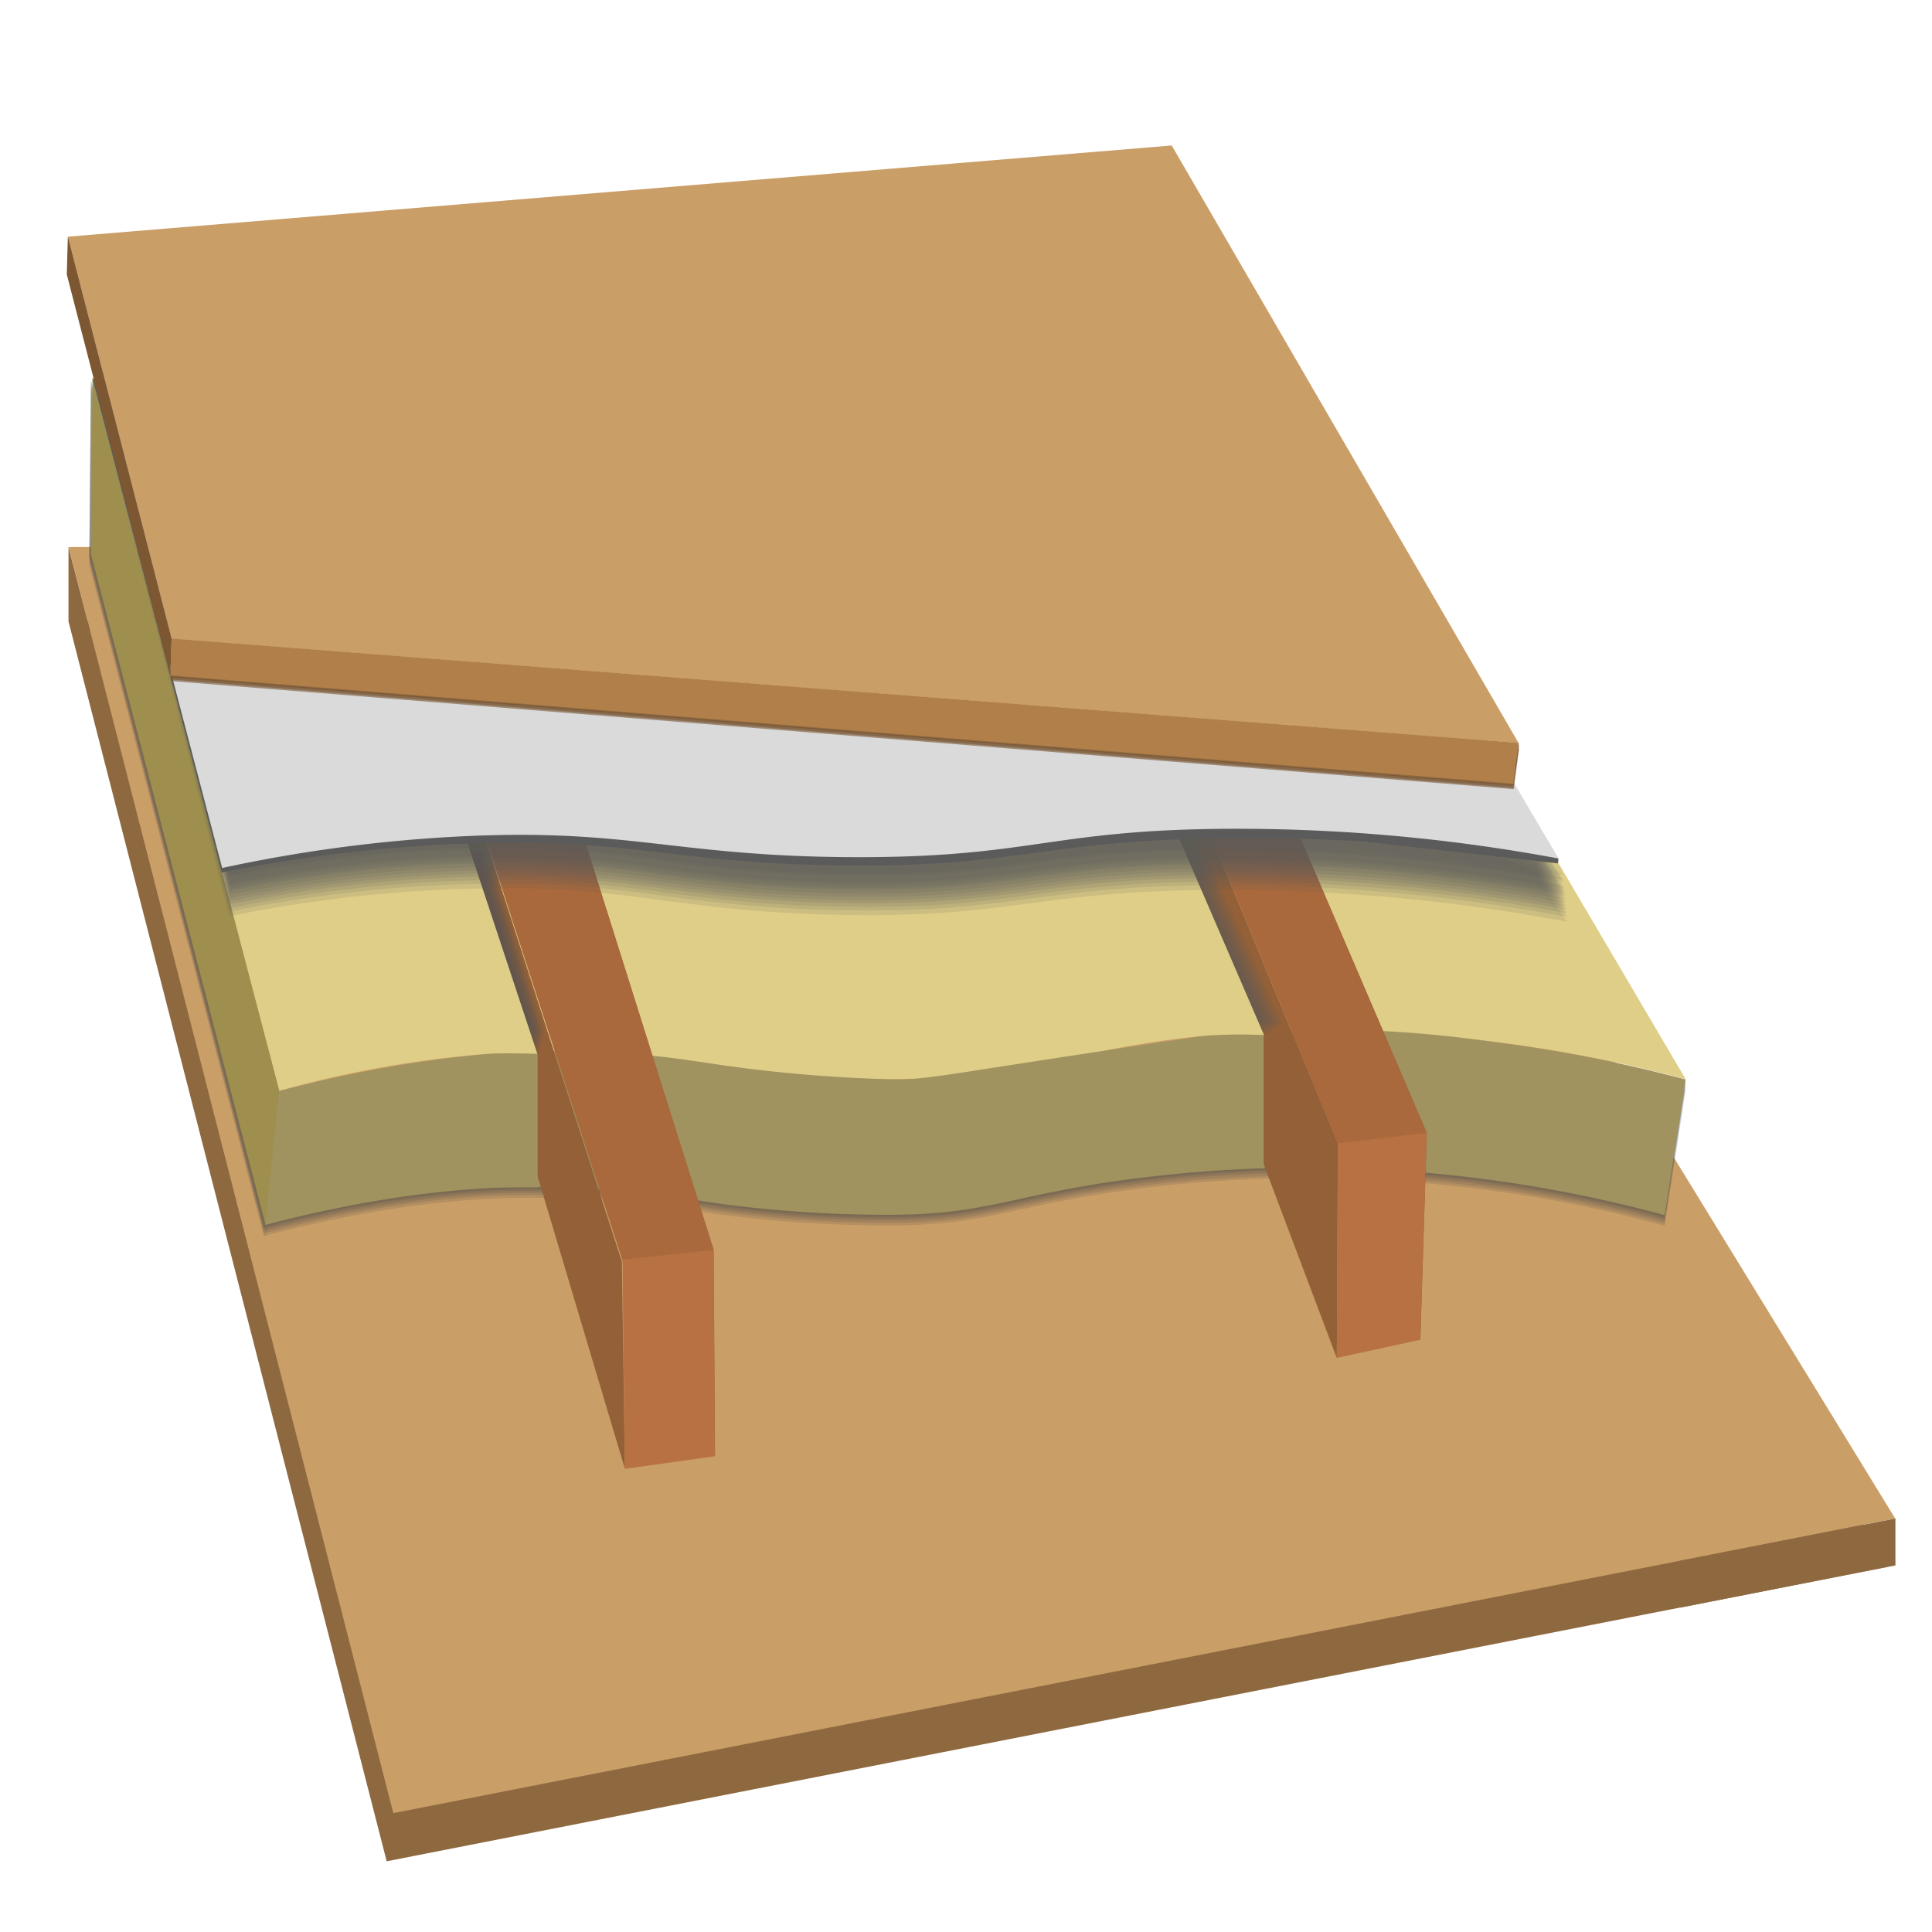 <svg id="Слой_1" data-name="Слой 1" xmlns="http://www.w3.org/2000/svg" viewBox="0 0 400 400"><defs><style>.cls-1{fill:#8e6940;}.cls-2{fill:#ca9e67;}.cls-3{fill:#dfce88;}.cls-4{fill:#494949;}.cls-11,.cls-12,.cls-4,.cls-6{opacity:0.17;}.cls-11,.cls-12,.cls-13,.cls-14,.cls-18,.cls-4,.cls-6{isolation:isolate;}.cls-5{fill:#9e8f4f;}.cls-6{fill:#4c4c4b;}.cls-7{fill:#a0935f;}.cls-8{fill:#936037;}.cls-9{fill:#aa693c;}.cls-10{fill:#b77142;}.cls-11{fill:#545454;}.cls-12,.cls-14,.cls-15{fill:#5b5b5b;}.cls-13{fill:#878787;}.cls-13,.cls-14{opacity:0.14;}.cls-16{fill:#dadada;}.cls-17{fill:#7c5732;}.cls-18{fill:#775431;opacity:0.6;}.cls-19{fill:#7a5735;}.cls-20{fill:#916a40;}.cls-21{fill:#b17f4a;}</style></defs><path class="cls-1" d="M391,324.36l-310.94,61L14.21,128.77l252.64-6.94Z"/><path class="cls-2" d="M392.38,314.39l-310.95,61Q47.83,244.34,14.21,113.27l254-1.42Z"/><path class="cls-3" d="M349,223.44a297.74,297.74,0,0,0-78.61-10.08c-49,.44-56,13.15-101.93,9.39-24.17-2-37.19-6.72-65.91-4.69a225.27,225.27,0,0,0-44.77,7.81L19.11,78.2l250.4,10.18Z"/><path class="cls-4" d="M54.61,255.88,18.49,117l.34-36.51Q38.2,154.31,57.55,228.16c-2,18.21-2.63,24.91-2.54,25.46a4.36,4.36,0,0,1,.08,1.44,3.38,3.38,0,0,0,0,.45v.31C55.09,255.88,54.83,255.91,54.61,255.88Z"/><path class="cls-4" d="M54.61,255.29,18.49,116.4l.34-36.52Q38.2,153.71,57.55,227.56c-2,18.21-2.63,24.91-2.54,25.46a4.58,4.58,0,0,1,.08,1.43,3.23,3.23,0,0,0,0,.44v.33C55.09,255.29,54.83,255.33,54.61,255.29Z"/><path class="cls-4" d="M54.61,254.77,18.49,115.88l.34-36.51Q38.2,153.21,57.55,227.05c-2,18.22-2.63,24.91-2.54,25.48a4.3,4.3,0,0,1,.08,1.43,3.23,3.23,0,0,0,0,.44v.31A1.05,1.05,0,0,1,54.61,254.77Z"/><path class="cls-4" d="M54.61,254.23,18.49,115.34l.34-36.52L57.55,226.5c-2,18.25-2.67,24.91-2.58,25.45a4.9,4.9,0,0,1,.08,1.43,1.7,1.7,0,0,0,0,.45v.32C55.05,254.22,54.83,254.26,54.61,254.23Z"/><path class="cls-4" d="M54.61,254,18.49,115.08l.34-36.52Q38.2,152.39,57.55,226.24c-2,18.21-2.63,24.91-2.54,25.46a4.36,4.36,0,0,1,.08,1.44,3.08,3.08,0,0,0,0,.43v.33C55.09,254,54.83,254,54.61,254Z"/><path class="cls-5" d="M55,253.61Q36.91,184.16,18.83,114.72l.31-36.51,38.7,147.68Q56.43,239.74,55,253.61Z"/><path class="cls-6" d="M344.65,253.79a271.64,271.64,0,0,0-42.85-8.15,276.41,276.41,0,0,0-73.47,1.51c-19.89,3.13-24.94,6.29-42.5,6.56a267.34,267.34,0,0,1-35.76-2.13c-7.92-1.12-15-2.54-26.94-3.25-.53,0-8.53-.5-16.72-.32-20.61.44-40.11,4.81-51.49,7.82Q56.38,242,57.81,228.1c8-2.09,30.7-7.66,53-8.19,8.81-.22,17.19.31,17.19.31,10.1.62,16.45,1.81,23.27,2.79a313.9,313.9,0,0,0,33.05,2.66c7.32.16,9.64-.71,44.18-5.88,13.75-2.07,20.62-3.1,21.51-3.2,25.23-2.72,45.34-.39,58,1.14a302.29,302.29,0,0,1,41,7.93Q346.86,239.73,344.65,253.79Z"/><path class="cls-6" d="M344.65,253.27a282.22,282.22,0,0,0-116.3-6.66c-19.89,3.13-24.94,6.29-42.5,6.57A263.82,263.82,0,0,1,150.1,251c-7.93-1.1-15-2.55-26.95-3.24-.53,0-8.52-.49-16.72-.33-20.61.45-40.11,4.81-51.49,7.83q1.45-13.86,2.89-27.73c8-2.1,30.7-7.66,53-8.2,8.81-.22,17.19.31,17.19.31,10.1.64,16.45,1.82,23.28,2.8a312,312,0,0,0,33,2.65c7.32.17,9.65-.7,44.19-5.88,13.74-2.07,20.61-3.09,21.5-3.18,25.23-2.73,45.34-.4,58,1.14a299.34,299.34,0,0,1,41,7.92Q346.85,239.2,344.65,253.27Z"/><path class="cls-6" d="M344.65,252.77a270.26,270.26,0,0,0-42.85-8.14,275.43,275.43,0,0,0-73.45,1.48c-19.89,3.13-24.94,6.29-42.5,6.56a265.44,265.44,0,0,1-35.75-2.13c-7.93-1.12-15-2.55-26.95-3.26-.53,0-8.52-.48-16.72-.31-20.61.43-40.11,4.8-51.49,7.82q1.45-13.87,2.89-27.74c8-2.09,30.7-7.65,53-8.19,8.81-.21,17.19.32,17.19.32,10.1.62,16.45,1.82,23.28,2.79a316.71,316.71,0,0,0,33,2.66c7.32.15,9.65-.7,44.19-5.89,13.74-2.06,20.61-3.09,21.5-3.19,25.23-2.73,45.34-.4,58,1.14a303.93,303.93,0,0,1,41,7.92Q346.85,238.76,344.65,252.77Z"/><path class="cls-6" d="M344.65,252.34a272.75,272.75,0,0,0-42.85-8.14,275.84,275.84,0,0,0-73.45,1.47c-19.89,3.14-24.94,6.29-42.5,6.57a262.21,262.21,0,0,1-35.75-2.14c-7.93-1.1-15-2.54-26.95-3.25-.53,0-8.52-.48-16.72-.31-20.61.43-40.11,4.8-51.49,7.81q1.45-13.86,2.89-27.73c8-2.09,30.7-7.65,53-8.19,8.81-.22,17.19.31,17.19.31,10.1.63,16.45,1.83,23.28,2.8a315.16,315.16,0,0,0,33,2.65c7.32.16,9.65-.69,44.19-5.88,13.74-2.06,20.61-3.1,21.5-3.19a238.69,238.69,0,0,1,58,1.2,303.93,303.93,0,0,1,41,7.92Q346.85,238.28,344.65,252.34Z"/><path class="cls-6" d="M344.65,252a272.78,272.78,0,0,0-42.85-8.15,275.85,275.85,0,0,0-73.45,1.49c-19.89,3.13-24.94,6.29-42.5,6.55a263.81,263.81,0,0,1-35.75-2.13c-7.93-1.11-15-2.55-26.95-3.24-.53,0-8.52-.5-16.72-.33-20.61.45-40.11,4.8-51.49,7.83q1.45-13.87,2.89-27.73c8-2.11,30.7-7.66,53-8.21,8.81-.2,17.19.32,17.19.32,10.1.63,16.45,1.82,23.28,2.79a310.45,310.45,0,0,0,33,2.66c7.32.17,9.65-.7,44.19-5.89,13.74-2,20.61-3.08,21.5-3.18,25.23-2.72,45.34-.39,58,1.14a302.41,302.41,0,0,1,41,7.93Q346.85,237.87,344.65,252Z"/><path class="cls-7" d="M344.65,251.59a282.22,282.22,0,0,0-116.3-6.66c-19.89,3.13-24.94,6.29-42.5,6.57a263.82,263.82,0,0,1-35.75-2.14c-7.93-1.11-15-2.55-26.95-3.24-.53,0-8.52-.49-16.72-.33-20.61.44-40.11,4.81-51.49,7.82q1.45-13.87,2.89-27.74c8-2.08,30.7-7.64,53-8.18,8.81-.22,17.19.31,17.19.31,10.1.64,16.45,1.82,23.28,2.8a312,312,0,0,0,33,2.65c7.32.16,9.65-.7,44.19-5.88,13.74-2.07,20.61-3.1,21.5-3.2a239.19,239.19,0,0,1,58,1.2,302.41,302.41,0,0,1,41,7.93Q346.85,237.54,344.65,251.59Z"/><path class="cls-8" d="M72.46,86.78l56.29,174.44q.3,21.43.63,42.89-25.9-86.8-51.8-173.63Z"/><path class="cls-8" d="M92,81.76l55.75,177q.13,21.38.29,42.75L95,126.11Q93.48,104,92,81.76Z"/><path class="cls-9" d="M147.74,258.75l-18.8,2.4q-28.23-87.24-56.48-174.4l19.53-5Z"/><path class="cls-10" d="M148,301.5l-18.65,2.61-.45-43.33,18.81-2Q147.88,280.13,148,301.5Z"/><path class="cls-8" d="M208.52,70.82,277,236.76q-.11,22.2-.22,44.43-32.94-87.43-66-174.81Q209.73,88.61,208.52,70.82Z"/><path class="cls-8" d="M226.91,74.87q34.23,79.83,68.5,159.69l-1.34,42.82Q264.17,191.22,234.29,105Z"/><path class="cls-9" d="M295.39,234.56l-18.4,2.2L208.83,71.59l14.37-5.46Z"/><path class="cls-10" d="M294.05,277.38l-17.28,3.76q.11-22.18.22-44.42l18.4-2.21Z"/><path class="cls-7" d="M100.8,218.2a43,43,0,0,1,10.51,0v27.62H100.8Z"/><path class="cls-11" d="M87.5,169.79l8.81-9.09q8.09,26.19,16.18,52.39a3.44,3.44,0,0,1-.09.9,24.19,24.19,0,0,1-.46,2.4c-.35,1.5-.45,1.7-.65,1.78s-.46-.18-1.06-.39a4.58,4.58,0,0,0-1.61-.11c-.93,0-1.35-.6-2.47-1.33a12.4,12.4,0,0,0-3-1.4Q95.32,192.38,87.5,169.79Z"/><path class="cls-11" d="M87.08,169.79l8.78-9.09Q104,186.89,112,213.09a3.44,3.44,0,0,1-.09.9,24.19,24.19,0,0,1-.46,2.4c-.35,1.5-.45,1.7-.65,1.78s-.45-.18-1-.39a4.6,4.6,0,0,0-1.61-.11c-.93,0-1.35-.6-2.48-1.33a12.22,12.22,0,0,0-3-1.4Q94.9,192.38,87.08,169.79Z"/><path class="cls-11" d="M86.72,169.79l8.79-9.07,16.17,52.38a3.4,3.4,0,0,1-.09.9,21.62,21.62,0,0,1-.46,2.4c-.33,1.5-.45,1.71-.64,1.78s-.46-.18-1-.39a4.65,4.65,0,0,0-1.62-.1c-.93,0-1.35-.6-2.48-1.34a12.22,12.22,0,0,0-3-1.4Z"/><path class="cls-11" d="M86.45,169.78q4.38-4.56,8.78-9.09,8.08,26.2,16.18,52.4a3.32,3.32,0,0,1-.09.89,21.62,21.62,0,0,1-.46,2.4c-.34,1.5-.45,1.7-.65,1.77s-.46-.18-1-.38a4.37,4.37,0,0,0-1.61-.1c-.94,0-1.36-.6-2.48-1.34a12,12,0,0,0-3-1.4Z"/><path class="cls-11" d="M86.06,169.63l8.79-9.08L111,212.93a3.36,3.36,0,0,1-.09.9,21.62,21.62,0,0,1-.46,2.4c-.34,1.5-.44,1.71-.64,1.78s-.46-.18-1-.38a4.43,4.43,0,0,0-1.62-.11c-.93,0-1.35-.59-2.47-1.33a12.06,12.06,0,0,0-3-1.41Z"/><path class="cls-11" d="M85.66,169.63l8.78-9.08,16.18,52.38a4.43,4.43,0,0,1-.09.9c-.12.81-.27,1.61-.46,2.4-.35,1.5-.45,1.71-.65,1.78s-.47-.18-1.06-.38a4.37,4.37,0,0,0-1.61-.11c-.94,0-1.35-.59-2.48-1.33a11.83,11.83,0,0,0-3-1.41Q93.48,192.22,85.66,169.63Z"/><path class="cls-11" d="M85.26,169.63l8.79-9.08,16.17,52.38a4.49,4.49,0,0,1-.07.9,24.26,24.26,0,0,1-.48,2.4c-.33,1.5-.43,1.71-.64,1.78s-.46-.18-1-.38a4.43,4.43,0,0,0-1.62-.11c-.93,0-1.35-.59-2.47-1.33a12,12,0,0,0-3-1.41Z"/><path class="cls-11" d="M84.88,169.45l8.79-9.08,16.17,52.38a3.36,3.36,0,0,1-.09.9,21.62,21.62,0,0,1-.46,2.4c-.34,1.5-.45,1.71-.64,1.78s-.46-.18-1.05-.38a4.43,4.43,0,0,0-1.62-.11c-.93,0-1.35-.59-2.48-1.33a12.06,12.06,0,0,0-3-1.41Q92.71,192,84.88,169.45Z"/><path class="cls-3" d="M84.76,169.79l7.32-9.47,19.18,57.88q-2.58-.12-5.37-.12c-1.86,0-3.49,0-5.14.12Z"/><path class="cls-7" d="M251.12,214.31a42,42,0,0,1,10.51,0v27.56H251.12Z"/><path class="cls-12" d="M227.41,164.16l13.38-7.08,24.51,54.75c-.38.31-1,.78-1.69,1.28a8.06,8.06,0,0,1-2,1.2c-1.66.46-3.54-2-4.38-2.85-1.74-1.82-5.25-3.28-13-1.58Z"/><path class="cls-12" d="M226.47,164l13.38-7.07,24.52,54.74c-.38.32-1,.78-1.71,1.3a8.6,8.6,0,0,1-2,1.2c-1.66.46-3.55-2-4.38-2.86-1.75-1.8-5.25-3.27-13-1.56Z"/><path class="cls-12" d="M225.71,163.78l13.37-7.09,24.54,54.75c-.38.32-1,.78-1.71,1.29a8.32,8.32,0,0,1-2,1.2c-1.65.45-3.54-2-4.38-2.86-1.74-1.81-5.25-3.28-13-1.57Z"/><path class="cls-12" d="M224.81,163.53l13.38-7.09,24.52,54.75c-.38.31-1,.77-1.71,1.29a8.12,8.12,0,0,1-2,1.2c-1.65.46-3.54-2-4.38-2.85-1.74-1.81-5.25-3.28-13-1.57Q233.23,186.42,224.81,163.53Z"/><path class="cls-12" d="M224,163.41l13.37-7.09,24.52,54.81c-.38.31-1,.78-1.7,1.29a8.12,8.12,0,0,1-2,1.2c-1.66.45-3.55-2-4.38-2.86-1.75-1.81-5.25-3.28-13-1.57Z"/><path class="cls-12" d="M223.2,163.11,236.58,156l24.51,54.75c-.38.31-.95.78-1.69,1.29a8.72,8.72,0,0,1-2,1.2c-1.66.45-3.54-2-4.38-2.86-1.74-1.81-5.25-3.28-13-1.57Z"/><path class="cls-3" d="M223.6,164.16,237,157.08l24.71,57.23c-1.74-.08-3.53-.13-5.37-.12a107.63,107.63,0,0,0-15.53,1.2Z"/><path class="cls-13" d="M323.7,181.22c-16.11-2.83-41.81-6.5-67.73-6-12.19.24-21.86,1.06-21.86,1.06-20.21,1.75-29.46,5-58,4.58-35.07-.48-43.13-5.8-77.33-4.54a315.94,315.94,0,0,0-50.53,6L21.49,80.07c171.28,44.8,293.44,85.24,295.91,89.57,1.85,3.18,3.6,6.42,3.6,6.42C322,178,322.92,179.69,323.7,181.22Z"/><path class="cls-14" d="M324.39,190.82a382.17,382.17,0,0,0-72.67-6.58c-38,.23-42.27,6-79,5.15-34.59-.82-42.67-6.39-76.11-5.38a287.41,287.41,0,0,0-49.16,5.69l-26-102.64C226.76,149.14,316.38,177.81,318.2,181c0,0,1.28,2.26,3.12,5.19C322.49,188,323.55,189.58,324.39,190.82Z"/><path class="cls-14" d="M324.43,189.83a382.81,382.81,0,0,0-72.66-6.58c-38,.24-42.25,6-79,5.17-34.57-.82-42.67-6.38-76.09-5.38a289.42,289.42,0,0,0-49.15,5.69q-13.24-52.28-26-102.58c205.21,62,294.78,90.69,296.63,93.84,0,.06,1.28,2.25,3.13,5.18C322.52,187,323.58,188.6,324.43,189.83Z"/><path class="cls-14" d="M324.38,189.09a382.84,382.84,0,0,0-72.65-6.57c-38,.24-42.24,6-78.93,5.16-34.57-.8-42.67-6.37-76.08-5.38A289.33,289.33,0,0,0,47.58,188q-13.24-52.26-26-102.55c205.18,62,294.78,90.64,296.57,93.79,0,0,1.28,2.26,3.12,5.18C322.47,186.28,323.52,187.85,324.38,189.09Z"/><path class="cls-14" d="M324.31,188.32a382.56,382.56,0,0,0-72.63-6.57c-38,.24-42.24,6-78.91,5.16-34.58-.8-42.67-6.36-76.08-5.36a289.09,289.09,0,0,0-49.12,5.7l-26-102.51c205.13,62,294.69,90.59,296.51,93.75,0,0,1.28,2.25,3.12,5.17C322.41,185.46,323.46,187,324.31,188.32Z"/><path class="cls-14" d="M324.25,187.69a380.55,380.55,0,0,0-72.6-6.57c-38,.24-42.23,6-78.9,5.16-34.57-.81-42.67-6.37-76.07-5.37a289,289,0,0,0-49.11,5.7q-13.24-52.16-26-102.46C226.71,146.1,316.27,174.72,318,177.86c0,0,1.28,2.26,3.13,5.18C322.37,184.89,323.41,186.46,324.25,187.69Z"/><path class="cls-14" d="M324.25,187a382.29,382.29,0,0,0-72.6-6.54c-38,.24-42.22,6-78.89,5.16-34.55-.8-42.67-6.36-76-5.36a290.47,290.47,0,0,0-49.15,5.71q-13.24-52.21-26-102.45C226.68,145.38,316.21,174,318,177.12c0,0,1.28,2.25,3.13,5.17C322.31,184.14,323.36,185.71,324.25,187Z"/><path class="cls-14" d="M324.16,186.3a382.94,382.94,0,0,0-72.59-6.55c-37.95.25-42.22,6-78.88,5.17-34.55-.8-42.67-6.36-76-5.35a288.86,288.86,0,0,0-49.1,5.7L21.61,82.86c205,61.89,294.55,90.46,296.36,93.64,0,.06,1.28,2.26,3.12,5.18C322.26,183.52,323.31,185.05,324.16,186.3Z"/><path class="cls-14" d="M324.1,185.56A382.81,382.81,0,0,0,251.53,179c-37.95.26-42.21,6-78.86,5.18-34.55-.81-42.62-6.35-76-5.34a288.73,288.73,0,0,0-49.09,5.69Q34.33,132.39,21.61,82.17c205,61.86,294.49,90.42,296.3,93.57,0,0,1.28,2.25,3.12,5.17C322.2,182.75,323.25,184.32,324.1,185.56Z"/><path class="cls-14" d="M324.07,185.15a381.08,381.08,0,0,0-72.57-6.53c-37.94.24-42.21,6-78.86,5.16-34.54-.79-42.6-6.35-76-5.34a288.74,288.74,0,0,0-49.09,5.7Q34.34,132,21.61,81.8c205,61.83,294.47,90.38,296.28,93.53,0,0,1.27,2.26,3.12,5.17C322.17,182.32,323.22,183.91,324.07,185.15Z"/><path class="cls-14" d="M324,184.57A381.87,381.87,0,0,0,251.47,178c-37.93.25-42.21,6-78.85,5.18-34.53-.81-42.6-6.36-76-5.35a288.64,288.64,0,0,0-49.08,5.71Q34.32,131.44,21.61,81.26c205,61.81,294.42,90.36,296.23,93.5,0,0,1.28,2.26,3.12,5.17C322.12,181.78,323.13,183.34,324,184.57Z"/><path class="cls-14" d="M324,184a382.43,382.43,0,0,0-72.54-6.49c-37.93.26-42.2,6-78.84,5.18-34.53-.81-42.59-6.35-76-5.34a288.39,288.39,0,0,0-49.06,5.7L21.61,80.73C226.56,142.51,316,171,317.8,174.19c0,.06,1.28,2.25,3.12,5.16C322.08,181.2,323.13,182.76,324,184Z"/><path class="cls-14" d="M323.76,182.69a381.87,381.87,0,0,0-72.49-6.52c-37.92.25-42.19,6-78.81,5.17-34.51-.79-42.57-6.32-76-5.32a288.52,288.52,0,0,0-49.06,5.71Q34.23,129.65,21.49,79.51c204.85,61.73,294.29,90.24,296.09,93.37,0,.06,1.27,2.26,3.11,5.16C321.86,179.91,322.92,181.45,323.76,182.69Z"/><path class="cls-14" d="M323.73,182.2a382.51,382.51,0,0,0-72.46-6.51c-37.91.25-42.18,6-78.79,5.17-34.52-.79-42.58-6.34-76-5.32a289.29,289.29,0,0,0-49,5.7q-13.26-52.05-26-102.18c204.83,61.71,294.2,90.2,296.05,93.35,0,0,1.28,2.25,3.12,5.16C321.83,179.4,322.87,181,323.73,182.2Z"/><path class="cls-15" d="M322.6,178.71a396.6,396.6,0,0,0-69-5.17c-38.5.48-43,6.15-79.83,5.64-35.07-.48-43.13-5.8-77.33-4.54a316.21,316.21,0,0,0-50.53,6L19.15,78.42Z"/><path class="cls-15" d="M283.21,172.6c6.66-2.07,20.39-5.14,33.84,1.66a38,38,0,0,1,5.61,3.49l-.09,1-39.39-4.43Z"/><path class="cls-16" d="M322.69,177.75a362.75,362.75,0,0,0-67.6-6.16c-37.76.12-41.18,6-78.5,5.88-37.53-.18-46.47-6.2-82.6-4.23A304.45,304.45,0,0,0,46,179.71L19.23,77.45,241.16,39.52Q281.9,108.64,322.69,177.75Z"/><path class="cls-2" d="M314.41,153.84,35.53,132.23,14.05,49,242.59,30.12Z"/><path class="cls-17" d="M35.53,132.2c-.09,2.53-.17,5.08-.26,7.63q-10.73-41.57-21.44-83c.07-2.63.14-5.25.22-7.88Z"/><path class="cls-18" d="M313.33,163.11l-278-22.44c.09-2.55.18-5.08.26-7.63l278.89,21.61Z"/><path class="cls-18" d="M313.41,163.39,35.37,141c.09-2.55.17-5.08.26-7.63L314.51,155C314.15,157.8,313.78,160.6,313.41,163.39Z"/><path class="cls-19" d="M313.33,162.64l-278-22.43c.09-2.53.18-5.08.26-7.61l278.89,21.61Z"/><path class="cls-20" d="M313.31,162.46,35.27,140c.09-2.54.17-5.08.26-7.62L314.41,154C314,156.85,313.68,159.66,313.31,162.46Z"/><path class="cls-21" d="M313.31,162.24l-278-22.41c.09-2.55.17-5.1.26-7.63l278.88,21.61C314,156.63,313.68,159.43,313.31,162.24Z"/><path class="cls-1" d="M347.83,332.85l44.6-8.75v-9.71l-44.6,8.74Z"/><path class="cls-1" d="M16.18,130.18l-2-1.41v-15.5q2.23,8.67,4.49,17.36Z"/></svg>